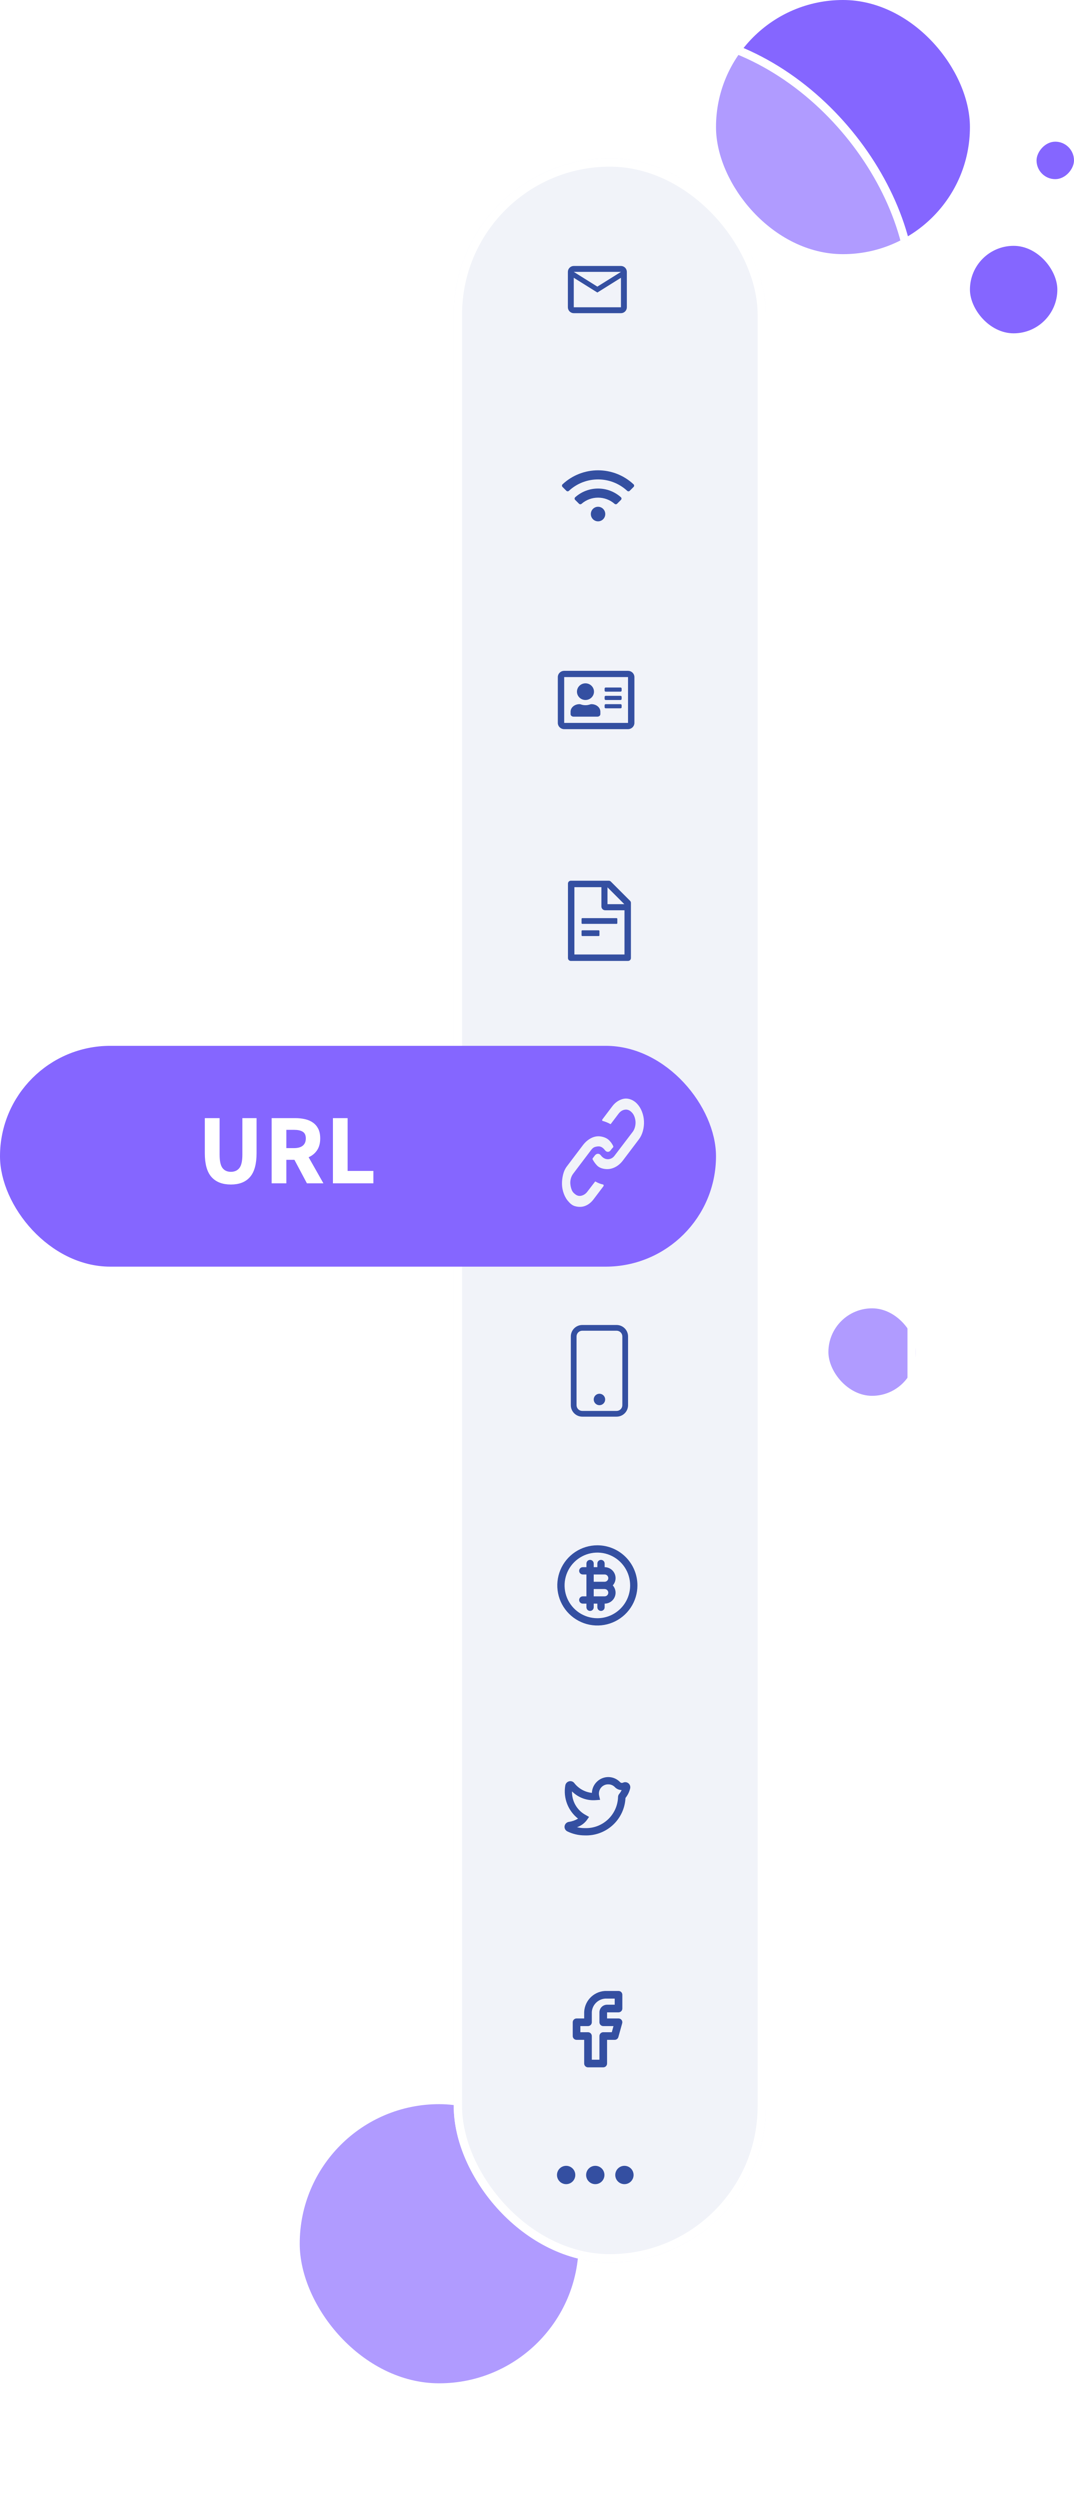 <svg width="258" height="600" viewBox="0 0 258 600" fill="none" xmlns="http://www.w3.org/2000/svg">
<g filter="url(#filter0_b)">
<rect x="172" width="61" height="61" rx="30.5" fill="#8566FF"/>
</g>
<g filter="url(#filter1_b)">
<rect x="233" y="59" width="21" height="21" rx="10.5" fill="#8566FF"/>
</g>
<g filter="url(#filter2_b)">
<rect width="9" height="9" rx="4.5" transform="matrix(1 0 0 -1 249 43)" fill="#8566FF"/>
</g>
<g filter="url(#filter3_b)">
<rect x="72" y="505" width="67" height="67" rx="33.5" fill="#8566FF"/>
</g>
<g filter="url(#filter4_b)">
<rect x="199" y="314" width="21" height="21" rx="10.5" fill="#8566FF"/>
</g>
<g filter="url(#filter5_b)">
<rect x="57" y="7" width="163" height="593" rx="63" fill="white" fill-opacity="0.35"/>
<rect x="58" y="8" width="161" height="591" rx="62" stroke="white" stroke-width="2"/>
</g>
<g filter="url(#filter6_d)">
<rect x="106" y="34" width="75" height="505" rx="37.5" fill="#F1F3F9"/>
<rect x="107" y="35" width="73" height="503" rx="36.5" stroke="white" stroke-width="2"/>
</g>
<rect y="251" width="172" height="53" rx="26.5" fill="#8566FF"/>
<path d="M144.893 284.289C144.952 284.315 144.99 284.366 145.01 284.443C145.029 284.52 145.02 284.597 144.981 284.674L142.566 287.865C142.178 288.377 141.732 288.787 141.228 289.095C140.724 289.402 140.21 289.582 139.686 289.633C139.163 289.684 138.639 289.633 138.115 289.479C137.592 289.326 137.117 289.005 136.69 288.518C136.166 287.98 135.759 287.327 135.468 286.558C135.177 285.789 135.022 285.02 135.003 284.251C134.983 283.482 135.071 282.7 135.264 281.906C135.458 281.111 135.788 280.42 136.254 279.83L140.006 274.871C140.607 274.076 141.306 273.487 142.101 273.102C142.896 272.718 143.71 272.615 144.544 272.795C145.281 272.949 145.863 273.231 146.29 273.641C146.716 274.051 147.056 274.525 147.308 275.063C147.347 275.191 147.342 275.287 147.293 275.351C147.245 275.415 147.192 275.473 147.133 275.524C147.075 275.576 147.007 275.653 146.93 275.755L146.726 276.024C146.532 276.306 146.299 276.447 146.028 276.447C145.756 276.447 145.509 276.3 145.286 276.005C145.063 275.71 144.816 275.486 144.544 275.332C144.273 275.178 143.972 275.114 143.643 275.14C143.313 275.166 143.022 275.23 142.77 275.332C142.518 275.435 142.256 275.665 141.984 276.024L137.679 281.714C137.427 282.047 137.243 282.431 137.126 282.867C137.01 283.303 136.971 283.738 137.01 284.174C137.049 284.61 137.146 285.046 137.301 285.481C137.456 285.917 137.708 286.263 138.057 286.519C138.542 286.955 139.066 287.109 139.628 286.981C140.19 286.852 140.666 286.545 141.053 286.058L142.915 283.636C142.954 283.559 143.012 283.546 143.09 283.597C143.672 283.931 144.273 284.161 144.893 284.289ZM152.981 264.837C153.504 265.375 153.912 266.016 154.202 266.759C154.493 267.503 154.658 268.271 154.697 269.066C154.736 269.86 154.648 270.655 154.435 271.449C154.222 272.244 153.882 272.936 153.417 273.525L149.664 278.485C149.063 279.279 148.365 279.856 147.57 280.214C146.775 280.573 145.95 280.676 145.097 280.522C144.36 280.394 143.788 280.112 143.381 279.676C142.973 279.241 142.634 278.766 142.363 278.254C142.324 278.151 142.333 278.062 142.392 277.985L142.915 277.293C143.129 277.036 143.371 276.908 143.643 276.908C143.914 276.908 144.147 277.036 144.341 277.293C144.573 277.6 144.835 277.831 145.126 277.985C145.417 278.139 145.718 278.215 146.028 278.215C146.338 278.215 146.639 278.139 146.93 277.985C147.221 277.831 147.473 277.6 147.686 277.293L151.992 271.642C152.244 271.308 152.428 270.911 152.544 270.45C152.661 269.989 152.699 269.54 152.661 269.104C152.622 268.669 152.515 268.246 152.341 267.836C152.166 267.426 151.914 267.08 151.584 266.798C151.119 266.388 150.605 266.234 150.042 266.336C149.48 266.439 148.995 266.759 148.588 267.297L146.755 269.719C146.697 269.796 146.639 269.809 146.581 269.758C146.038 269.45 145.436 269.207 144.777 269.027C144.7 269.027 144.661 268.976 144.661 268.874C144.661 268.771 144.67 268.707 144.69 268.681L147.104 265.491C147.492 264.978 147.938 264.568 148.442 264.26C148.947 263.953 149.451 263.761 149.955 263.684C150.459 263.607 150.983 263.671 151.526 263.876C152.069 264.081 152.554 264.401 152.981 264.837Z" fill="#F1F3F9"/>
<g clip-path="url(#clip0)">
<path d="M150.867 161H135.533C134.687 161 134 161.672 134 162.5V173.5C134 174.328 134.687 175 135.533 175H150.867C151.713 175 152.4 174.328 152.4 173.5V162.5C152.4 161.672 151.713 161 150.867 161ZM150.867 173.5H135.533V162.5H150.867V173.5ZM140.644 168C141.772 168 142.689 167.103 142.689 166C142.689 164.897 141.772 164 140.644 164C139.517 164 138.6 164.897 138.6 166C138.6 167.103 139.517 168 140.644 168ZM137.782 172H143.507C143.903 172 144.222 171.731 144.222 171.4V170.8C144.222 169.806 143.261 169 142.076 169C141.731 169 141.478 169.25 140.644 169.25C139.785 169.25 139.578 169 139.213 169C138.028 169 137.067 169.806 137.067 170.8V171.4C137.067 171.731 137.386 172 137.782 172ZM145.5 170H149.078C149.218 170 149.333 169.887 149.333 169.75V169.25C149.333 169.113 149.218 169 149.078 169H145.5C145.359 169 145.244 169.113 145.244 169.25V169.75C145.244 169.887 145.359 170 145.5 170ZM145.5 168H149.078C149.218 168 149.333 167.887 149.333 167.75V167.25C149.333 167.113 149.218 167 149.078 167H145.5C145.359 167 145.244 167.113 145.244 167.25V167.75C145.244 167.887 145.359 168 145.5 168ZM145.5 166H149.078C149.218 166 149.333 165.887 149.333 165.75V165.25C149.333 165.113 149.218 165 149.078 165H145.5C145.359 165 145.244 165.113 145.244 165.25V165.75C145.244 165.887 145.359 166 145.5 166Z" fill="#344FA1"/>
</g>
<path d="M151.361 216.2L146.737 211.577C146.608 211.448 146.434 211.375 146.252 211.375H137.125C136.745 211.375 136.438 211.682 136.438 212.062V229.938C136.438 230.318 136.745 230.625 137.125 230.625H150.875C151.255 230.625 151.562 230.318 151.562 229.938V216.688C151.562 216.505 151.489 216.329 151.361 216.2ZM149.977 217.004H145.934V212.961L149.977 217.004ZM150.016 229.078H137.984V212.922H144.473V217.562C144.473 217.802 144.568 218.031 144.737 218.201C144.906 218.37 145.136 218.465 145.375 218.465H150.016V229.078ZM143.828 223.277H139.875C139.78 223.277 139.703 223.355 139.703 223.449V224.48C139.703 224.575 139.78 224.652 139.875 224.652H143.828C143.923 224.652 144 224.575 144 224.48V223.449C144 223.355 143.923 223.277 143.828 223.277ZM139.703 220.527V221.559C139.703 221.653 139.78 221.73 139.875 221.73H148.125C148.22 221.73 148.297 221.653 148.297 221.559V220.527C148.297 220.433 148.22 220.355 148.125 220.355H139.875C139.78 220.355 139.703 220.433 139.703 220.527Z" fill="#344FA1"/>
<path d="M150.583 65.25C150.583 64.471 149.946 63.833 149.167 63.833H137.833C137.054 63.833 136.417 64.471 136.417 65.25V73.75C136.417 74.529 137.054 75.166 137.833 75.166H149.167C149.946 75.166 150.583 74.529 150.583 73.75V65.25ZM149.167 65.25L143.5 68.791L137.833 65.25H149.167ZM149.167 73.75H137.833V66.666L143.5 70.208L149.167 66.666V73.75Z" fill="#344FA1"/>
<g clip-path="url(#clip1)">
<path d="M148.125 319.375C148.49 319.375 148.839 319.52 149.097 319.778C149.355 320.036 149.5 320.385 149.5 320.75V337.25C149.5 337.615 149.355 337.964 149.097 338.222C148.839 338.48 148.49 338.625 148.125 338.625H139.875C139.51 338.625 139.161 338.48 138.903 338.222C138.645 337.964 138.5 337.615 138.5 337.25V320.75C138.5 320.385 138.645 320.036 138.903 319.778C139.161 319.52 139.51 319.375 139.875 319.375H148.125ZM139.875 318C139.146 318 138.446 318.29 137.93 318.805C137.415 319.321 137.125 320.021 137.125 320.75V337.25C137.125 337.979 137.415 338.679 137.93 339.195C138.446 339.71 139.146 340 139.875 340H148.125C148.854 340 149.554 339.71 150.07 339.195C150.585 338.679 150.875 337.979 150.875 337.25V320.75C150.875 320.021 150.585 319.321 150.07 318.805C149.554 318.29 148.854 318 148.125 318H139.875Z" fill="#344FA1"/>
<path d="M144 337.25C144.365 337.25 144.714 337.105 144.972 336.847C145.23 336.589 145.375 336.24 145.375 335.875C145.375 335.51 145.23 335.161 144.972 334.903C144.714 334.645 144.365 334.5 144 334.5C143.635 334.5 143.286 334.645 143.028 334.903C142.77 335.161 142.625 335.51 142.625 335.875C142.625 336.24 142.77 336.589 143.028 336.847C143.286 337.105 143.635 337.25 144 337.25Z" fill="#344FA1"/>
</g>
<g clip-path="url(#clip2)">
<path d="M152.195 116.235C147.397 111.754 139.934 111.756 135.138 116.235C134.957 116.403 134.954 116.689 135.128 116.863L136.056 117.792C136.222 117.959 136.49 117.963 136.662 117.803C140.614 114.147 146.718 114.146 150.671 117.803C150.844 117.963 151.112 117.959 151.278 117.792L152.205 116.863C152.379 116.689 152.376 116.403 152.195 116.235ZM143.667 121.625C142.709 121.625 141.933 122.408 141.933 123.375C141.933 124.342 142.709 125.125 143.667 125.125C144.624 125.125 145.4 124.342 145.4 123.375C145.4 122.408 144.624 121.625 143.667 121.625ZM149.156 119.339C146.034 116.552 141.296 116.555 138.178 119.339C137.991 119.506 137.985 119.796 138.162 119.972L139.095 120.902C139.257 121.064 139.519 121.075 139.692 120.924C141.966 118.939 145.373 118.944 147.641 120.924C147.814 121.075 148.076 121.064 148.238 120.902L149.171 119.972C149.348 119.796 149.342 119.506 149.156 119.339Z" fill="#344FA1"/>
</g>
<path d="M143.5 370.875C141.596 370.875 139.735 371.439 138.153 372.497C136.57 373.555 135.336 375.058 134.608 376.817C133.879 378.575 133.689 380.511 134.06 382.378C134.431 384.245 135.348 385.96 136.694 387.306C138.04 388.652 139.755 389.569 141.622 389.94C143.489 390.311 145.425 390.121 147.183 389.392C148.942 388.664 150.445 387.43 151.503 385.847C152.561 384.265 153.125 382.404 153.125 380.5C153.125 377.947 152.111 375.499 150.306 373.694C148.501 371.889 146.053 370.875 143.5 370.875ZM143.5 388.375C141.942 388.375 140.42 387.913 139.125 387.048C137.83 386.183 136.82 384.953 136.224 383.514C135.628 382.075 135.472 380.491 135.776 378.964C136.08 377.436 136.83 376.033 137.932 374.932C139.033 373.83 140.436 373.08 141.964 372.776C143.491 372.472 145.075 372.628 146.514 373.224C147.953 373.82 149.183 374.83 150.048 376.125C150.913 377.42 151.375 378.942 151.375 380.5C151.375 382.589 150.545 384.592 149.068 386.068C147.592 387.545 145.589 388.375 143.5 388.375ZM145.25 376.125V375.25C145.25 375.018 145.158 374.795 144.994 374.631C144.83 374.467 144.607 374.375 144.375 374.375C144.143 374.375 143.92 374.467 143.756 374.631C143.592 374.795 143.5 375.018 143.5 375.25V376.125H142.625V375.25C142.625 375.018 142.533 374.795 142.369 374.631C142.205 374.467 141.982 374.375 141.75 374.375C141.518 374.375 141.295 374.467 141.131 374.631C140.967 374.795 140.875 375.018 140.875 375.25V376.125H140C139.768 376.125 139.545 376.217 139.381 376.381C139.217 376.545 139.125 376.768 139.125 377C139.125 377.232 139.217 377.455 139.381 377.619C139.545 377.783 139.768 377.875 140 377.875H140.875V383.125H140C139.768 383.125 139.545 383.217 139.381 383.381C139.217 383.545 139.125 383.768 139.125 384C139.125 384.232 139.217 384.455 139.381 384.619C139.545 384.783 139.768 384.875 140 384.875H140.875V385.75C140.875 385.982 140.967 386.205 141.131 386.369C141.295 386.533 141.518 386.625 141.75 386.625C141.982 386.625 142.205 386.533 142.369 386.369C142.533 386.205 142.625 385.982 142.625 385.75V384.875H143.5V385.75C143.5 385.982 143.592 386.205 143.756 386.369C143.92 386.533 144.143 386.625 144.375 386.625C144.607 386.625 144.83 386.533 144.994 386.369C145.158 386.205 145.25 385.982 145.25 385.75V384.875C145.946 384.875 146.614 384.598 147.106 384.106C147.598 383.614 147.875 382.946 147.875 382.25C147.874 381.604 147.634 380.98 147.201 380.5C147.634 380.02 147.874 379.396 147.875 378.75C147.875 378.054 147.598 377.386 147.106 376.894C146.614 376.402 145.946 376.125 145.25 376.125ZM145.25 383.125H142.625V381.375H145.25C145.482 381.375 145.705 381.467 145.869 381.631C146.033 381.795 146.125 382.018 146.125 382.25C146.125 382.482 146.033 382.705 145.869 382.869C145.705 383.033 145.482 383.125 145.25 383.125ZM145.25 379.625H142.625V377.875H145.25C145.482 377.875 145.705 377.967 145.869 378.131C146.033 378.295 146.125 378.518 146.125 378.75C146.125 378.982 146.033 379.205 145.869 379.369C145.705 379.533 145.482 379.625 145.25 379.625Z" fill="#344FA1"/>
<path d="M140.446 440.5H140.376C138.966 440.487 137.576 440.162 136.307 439.546C136.074 439.436 135.882 439.255 135.759 439.028C135.636 438.802 135.589 438.541 135.625 438.286C135.664 438.029 135.783 437.791 135.965 437.605C136.147 437.42 136.383 437.297 136.64 437.254C137.426 437.149 138.183 436.884 138.862 436.475C137.682 435.552 136.774 434.327 136.233 432.93C135.692 431.533 135.54 430.015 135.791 428.539C135.825 428.305 135.926 428.085 136.081 427.907C136.236 427.729 136.439 427.599 136.666 427.532C136.887 427.463 137.123 427.46 137.346 427.524C137.568 427.588 137.767 427.715 137.917 427.891C138.428 428.561 139.071 429.12 139.805 429.534C140.539 429.947 141.35 430.207 142.187 430.297C142.227 429.266 142.67 428.292 143.421 427.585C143.796 427.226 144.239 426.945 144.723 426.759C145.207 426.573 145.724 426.485 146.243 426.5C146.762 426.516 147.272 426.634 147.745 426.849C148.217 427.064 148.642 427.37 148.995 427.751C149.087 427.832 149.201 427.884 149.323 427.9C149.444 427.915 149.568 427.894 149.677 427.839C149.886 427.74 150.118 427.703 150.347 427.732C150.576 427.76 150.792 427.854 150.97 428C151.148 428.147 151.281 428.341 151.352 428.561C151.424 428.78 151.432 429.015 151.375 429.239C151.173 430.07 150.791 430.847 150.255 431.514C150.137 434.003 149.039 436.344 147.202 438.028C145.365 439.711 142.936 440.6 140.446 440.5ZM140.446 438.75H140.516C141.533 438.785 142.548 438.618 143.5 438.258C144.452 437.898 145.323 437.352 146.063 436.653C146.803 435.954 147.397 435.115 147.81 434.185C148.223 433.254 148.447 432.251 148.47 431.234C148.484 430.955 148.599 430.69 148.794 430.49C149.007 430.22 149.189 429.926 149.336 429.615C149.021 429.615 148.709 429.549 148.421 429.421C148.133 429.293 147.875 429.106 147.665 428.871C147.462 428.67 147.222 428.512 146.957 428.405C146.693 428.299 146.41 428.246 146.125 428.25C145.837 428.242 145.55 428.292 145.282 428.395C145.013 428.499 144.767 428.655 144.559 428.854C144.277 429.12 144.071 429.457 143.961 429.828C143.85 430.2 143.839 430.594 143.929 430.971L144.156 431.969L143.132 432.039C142.083 432.124 141.028 431.981 140.04 431.618C139.052 431.255 138.155 430.682 137.41 429.939C137.378 431.09 137.666 432.229 138.242 433.226C138.818 434.224 139.66 435.043 140.674 435.591L141.505 436.064L140.954 436.851C140.358 437.633 139.541 438.218 138.609 438.531C139.207 438.681 139.821 438.754 140.437 438.75H140.446Z" fill="#344FA1"/>
<path d="M144.917 496.167H141.25C141.007 496.167 140.774 496.07 140.602 495.898C140.43 495.726 140.333 495.493 140.333 495.25V489.567H138.5C138.257 489.567 138.024 489.47 137.852 489.298C137.68 489.126 137.583 488.893 137.583 488.65V485.35C137.583 485.107 137.68 484.874 137.852 484.702C138.024 484.53 138.257 484.434 138.5 484.434H140.333V482.875C140.398 481.479 141.012 480.164 142.043 479.219C143.074 478.275 144.437 477.776 145.833 477.834H148.583C148.827 477.834 149.06 477.93 149.232 478.102C149.404 478.274 149.5 478.507 149.5 478.75V482.05C149.5 482.293 149.404 482.526 149.232 482.698C149.06 482.87 148.827 482.967 148.583 482.967H145.833V484.434H148.583C148.725 484.432 148.865 484.464 148.992 484.526C149.119 484.588 149.23 484.679 149.317 484.791C149.402 484.905 149.46 485.037 149.485 485.177C149.511 485.317 149.503 485.461 149.463 485.598L148.547 488.898C148.491 489.096 148.371 489.27 148.205 489.391C148.038 489.513 147.836 489.574 147.63 489.567H145.833V495.25C145.833 495.493 145.737 495.726 145.565 495.898C145.393 496.07 145.16 496.167 144.917 496.167ZM142.167 494.334H144V488.65C144 488.407 144.097 488.174 144.269 488.002C144.441 487.83 144.674 487.734 144.917 487.734H146.97L147.373 486.267H144.917C144.674 486.267 144.441 486.17 144.269 485.998C144.097 485.826 144 485.593 144 485.35V482.875C144.024 482.405 144.227 481.962 144.568 481.638C144.91 481.313 145.363 481.133 145.833 481.134H147.667V479.667H145.833C144.923 479.611 144.027 479.917 143.341 480.518C142.655 481.118 142.233 481.965 142.167 482.875V485.35C142.167 485.593 142.07 485.826 141.898 485.998C141.726 486.17 141.493 486.267 141.25 486.267H139.417V487.734H141.25C141.493 487.734 141.726 487.83 141.898 488.002C142.07 488.174 142.167 488.407 142.167 488.65V494.334Z" fill="#344FA1"/>
<path d="M143.001 519.8C142.712 519.8 142.426 519.857 142.159 519.967C141.891 520.078 141.649 520.24 141.444 520.444C141.24 520.649 141.078 520.891 140.967 521.159C140.857 521.426 140.8 521.712 140.8 522.001C140.8 522.29 140.857 522.576 140.967 522.843C141.078 523.11 141.24 523.353 141.444 523.557C141.649 523.762 141.891 523.924 142.159 524.034C142.426 524.145 142.712 524.202 143.001 524.202C143.585 524.202 144.144 523.97 144.557 523.557C144.97 523.144 145.201 522.584 145.201 522C145.201 521.417 144.969 520.857 144.556 520.444C144.143 520.031 143.584 519.8 143 519.8H143.001ZM136.001 519.8C135.712 519.8 135.426 519.857 135.159 519.967C134.891 520.078 134.649 520.24 134.444 520.444C134.24 520.649 134.078 520.891 133.967 521.159C133.857 521.426 133.8 521.712 133.8 522.001C133.8 522.29 133.857 522.576 133.967 522.843C134.078 523.11 134.24 523.353 134.444 523.557C134.649 523.762 134.891 523.924 135.159 524.034C135.426 524.145 135.712 524.202 136.001 524.202C136.585 524.202 137.144 523.97 137.557 523.557C137.97 523.144 138.201 522.584 138.201 522C138.201 521.417 137.969 520.857 137.556 520.444C137.143 520.031 136.584 519.8 136 519.8H136.001ZM150.001 519.8C149.712 519.8 149.426 519.857 149.159 519.967C148.891 520.078 148.649 520.24 148.444 520.444C148.24 520.649 148.078 520.891 147.967 521.159C147.857 521.426 147.8 521.712 147.8 522.001C147.8 522.29 147.857 522.576 147.967 522.843C148.078 523.11 148.24 523.353 148.444 523.557C148.649 523.762 148.891 523.924 149.159 524.034C149.426 524.145 149.712 524.202 150.001 524.202C150.585 524.202 151.144 523.97 151.557 523.557C151.97 523.144 152.201 522.584 152.201 522C152.201 521.417 151.969 520.857 151.556 520.444C151.143 520.031 150.584 519.8 150 519.8H150.001Z" fill="#344FA1"/>
<path d="M55.465 284.288C53.433 284.288 51.881 283.688 50.809 282.488C49.737 281.288 49.201 279.376 49.201 276.752V268.352H52.753V277.112C52.753 278.648 52.985 279.72 53.449 280.328C53.913 280.936 54.585 281.24 55.465 281.24C56.345 281.24 57.025 280.936 57.505 280.328C57.985 279.72 58.225 278.648 58.225 277.112V268.352H61.633V276.752C61.633 279.376 61.105 281.288 60.049 282.488C59.009 283.688 57.481 284.288 55.465 284.288ZM65.258 284V268.352H70.898C71.73 268.352 72.506 268.432 73.226 268.592C73.962 268.752 74.602 269.024 75.146 269.408C75.69 269.776 76.122 270.272 76.442 270.896C76.762 271.52 76.922 272.296 76.922 273.224C76.922 274.376 76.666 275.328 76.154 276.08C75.658 276.816 74.986 277.368 74.138 277.736L77.69 284H73.73L70.73 278.36H68.786V284H65.258ZM68.786 275.552H70.61C71.538 275.552 72.242 275.36 72.722 274.976C73.218 274.576 73.466 273.992 73.466 273.224C73.466 272.456 73.218 271.92 72.722 271.616C72.242 271.312 71.538 271.16 70.61 271.16H68.786V275.552ZM79.977 284V268.352H83.505V281.024H89.697V284H79.977Z" fill="white"/>
<defs>
<filter id="filter0_b" x="168" y="-4" width="69" height="69" filterUnits="userSpaceOnUse" color-interpolation-filters="sRGB">
<feFlood flood-opacity="0" result="BackgroundImageFix"/>
<feGaussianBlur in="BackgroundImage" stdDeviation="2"/>
<feComposite in2="SourceAlpha" operator="in" result="effect1_backgroundBlur"/>
<feBlend mode="normal" in="SourceGraphic" in2="effect1_backgroundBlur" result="shape"/>
</filter>
<filter id="filter1_b" x="229" y="55" width="29" height="29" filterUnits="userSpaceOnUse" color-interpolation-filters="sRGB">
<feFlood flood-opacity="0" result="BackgroundImageFix"/>
<feGaussianBlur in="BackgroundImage" stdDeviation="2"/>
<feComposite in2="SourceAlpha" operator="in" result="effect1_backgroundBlur"/>
<feBlend mode="normal" in="SourceGraphic" in2="effect1_backgroundBlur" result="shape"/>
</filter>
<filter id="filter2_b" x="245" y="30" width="17" height="17" filterUnits="userSpaceOnUse" color-interpolation-filters="sRGB">
<feFlood flood-opacity="0" result="BackgroundImageFix"/>
<feGaussianBlur in="BackgroundImage" stdDeviation="2"/>
<feComposite in2="SourceAlpha" operator="in" result="effect1_backgroundBlur"/>
<feBlend mode="normal" in="SourceGraphic" in2="effect1_backgroundBlur" result="shape"/>
</filter>
<filter id="filter3_b" x="68" y="501" width="75" height="75" filterUnits="userSpaceOnUse" color-interpolation-filters="sRGB">
<feFlood flood-opacity="0" result="BackgroundImageFix"/>
<feGaussianBlur in="BackgroundImage" stdDeviation="2"/>
<feComposite in2="SourceAlpha" operator="in" result="effect1_backgroundBlur"/>
<feBlend mode="normal" in="SourceGraphic" in2="effect1_backgroundBlur" result="shape"/>
</filter>
<filter id="filter4_b" x="195" y="310" width="29" height="29" filterUnits="userSpaceOnUse" color-interpolation-filters="sRGB">
<feFlood flood-opacity="0" result="BackgroundImageFix"/>
<feGaussianBlur in="BackgroundImage" stdDeviation="2"/>
<feComposite in2="SourceAlpha" operator="in" result="effect1_backgroundBlur"/>
<feBlend mode="normal" in="SourceGraphic" in2="effect1_backgroundBlur" result="shape"/>
</filter>
<filter id="filter5_b" x="37" y="-13" width="203" height="633" filterUnits="userSpaceOnUse" color-interpolation-filters="sRGB">
<feFlood flood-opacity="0" result="BackgroundImageFix"/>
<feGaussianBlur in="BackgroundImage" stdDeviation="10"/>
<feComposite in2="SourceAlpha" operator="in" result="effect1_backgroundBlur"/>
<feBlend mode="normal" in="SourceGraphic" in2="effect1_backgroundBlur" result="shape"/>
</filter>
<filter id="filter6_d" x="93" y="22" width="107" height="537" filterUnits="userSpaceOnUse" color-interpolation-filters="sRGB">
<feFlood flood-opacity="0" result="BackgroundImageFix"/>
<feColorMatrix in="SourceAlpha" type="matrix" values="0 0 0 0 0 0 0 0 0 0 0 0 0 0 0 0 0 0 127 0"/>
<feMorphology radius="4" operator="erode" in="SourceAlpha" result="effect1_dropShadow"/>
<feOffset dx="3" dy="4"/>
<feGaussianBlur stdDeviation="10"/>
<feColorMatrix type="matrix" values="0 0 0 0 0.251 0 0 0 0 0.349 0 0 0 0 0.651 0 0 0 0.3 0"/>
<feBlend mode="normal" in2="BackgroundImageFix" result="effect1_dropShadow"/>
<feBlend mode="normal" in="SourceGraphic" in2="effect1_dropShadow" result="shape"/>
</filter>
<clipPath id="clip0">
<rect width="18.4" height="16" fill="white" transform="translate(134 160)"/>
</clipPath>
<clipPath id="clip1">
<rect width="22" height="22" fill="white" transform="translate(133 318)"/>
</clipPath>
<clipPath id="clip2">
<rect width="17.333" height="14" fill="white" transform="translate(135 112)"/>
</clipPath>
</defs>
</svg>

